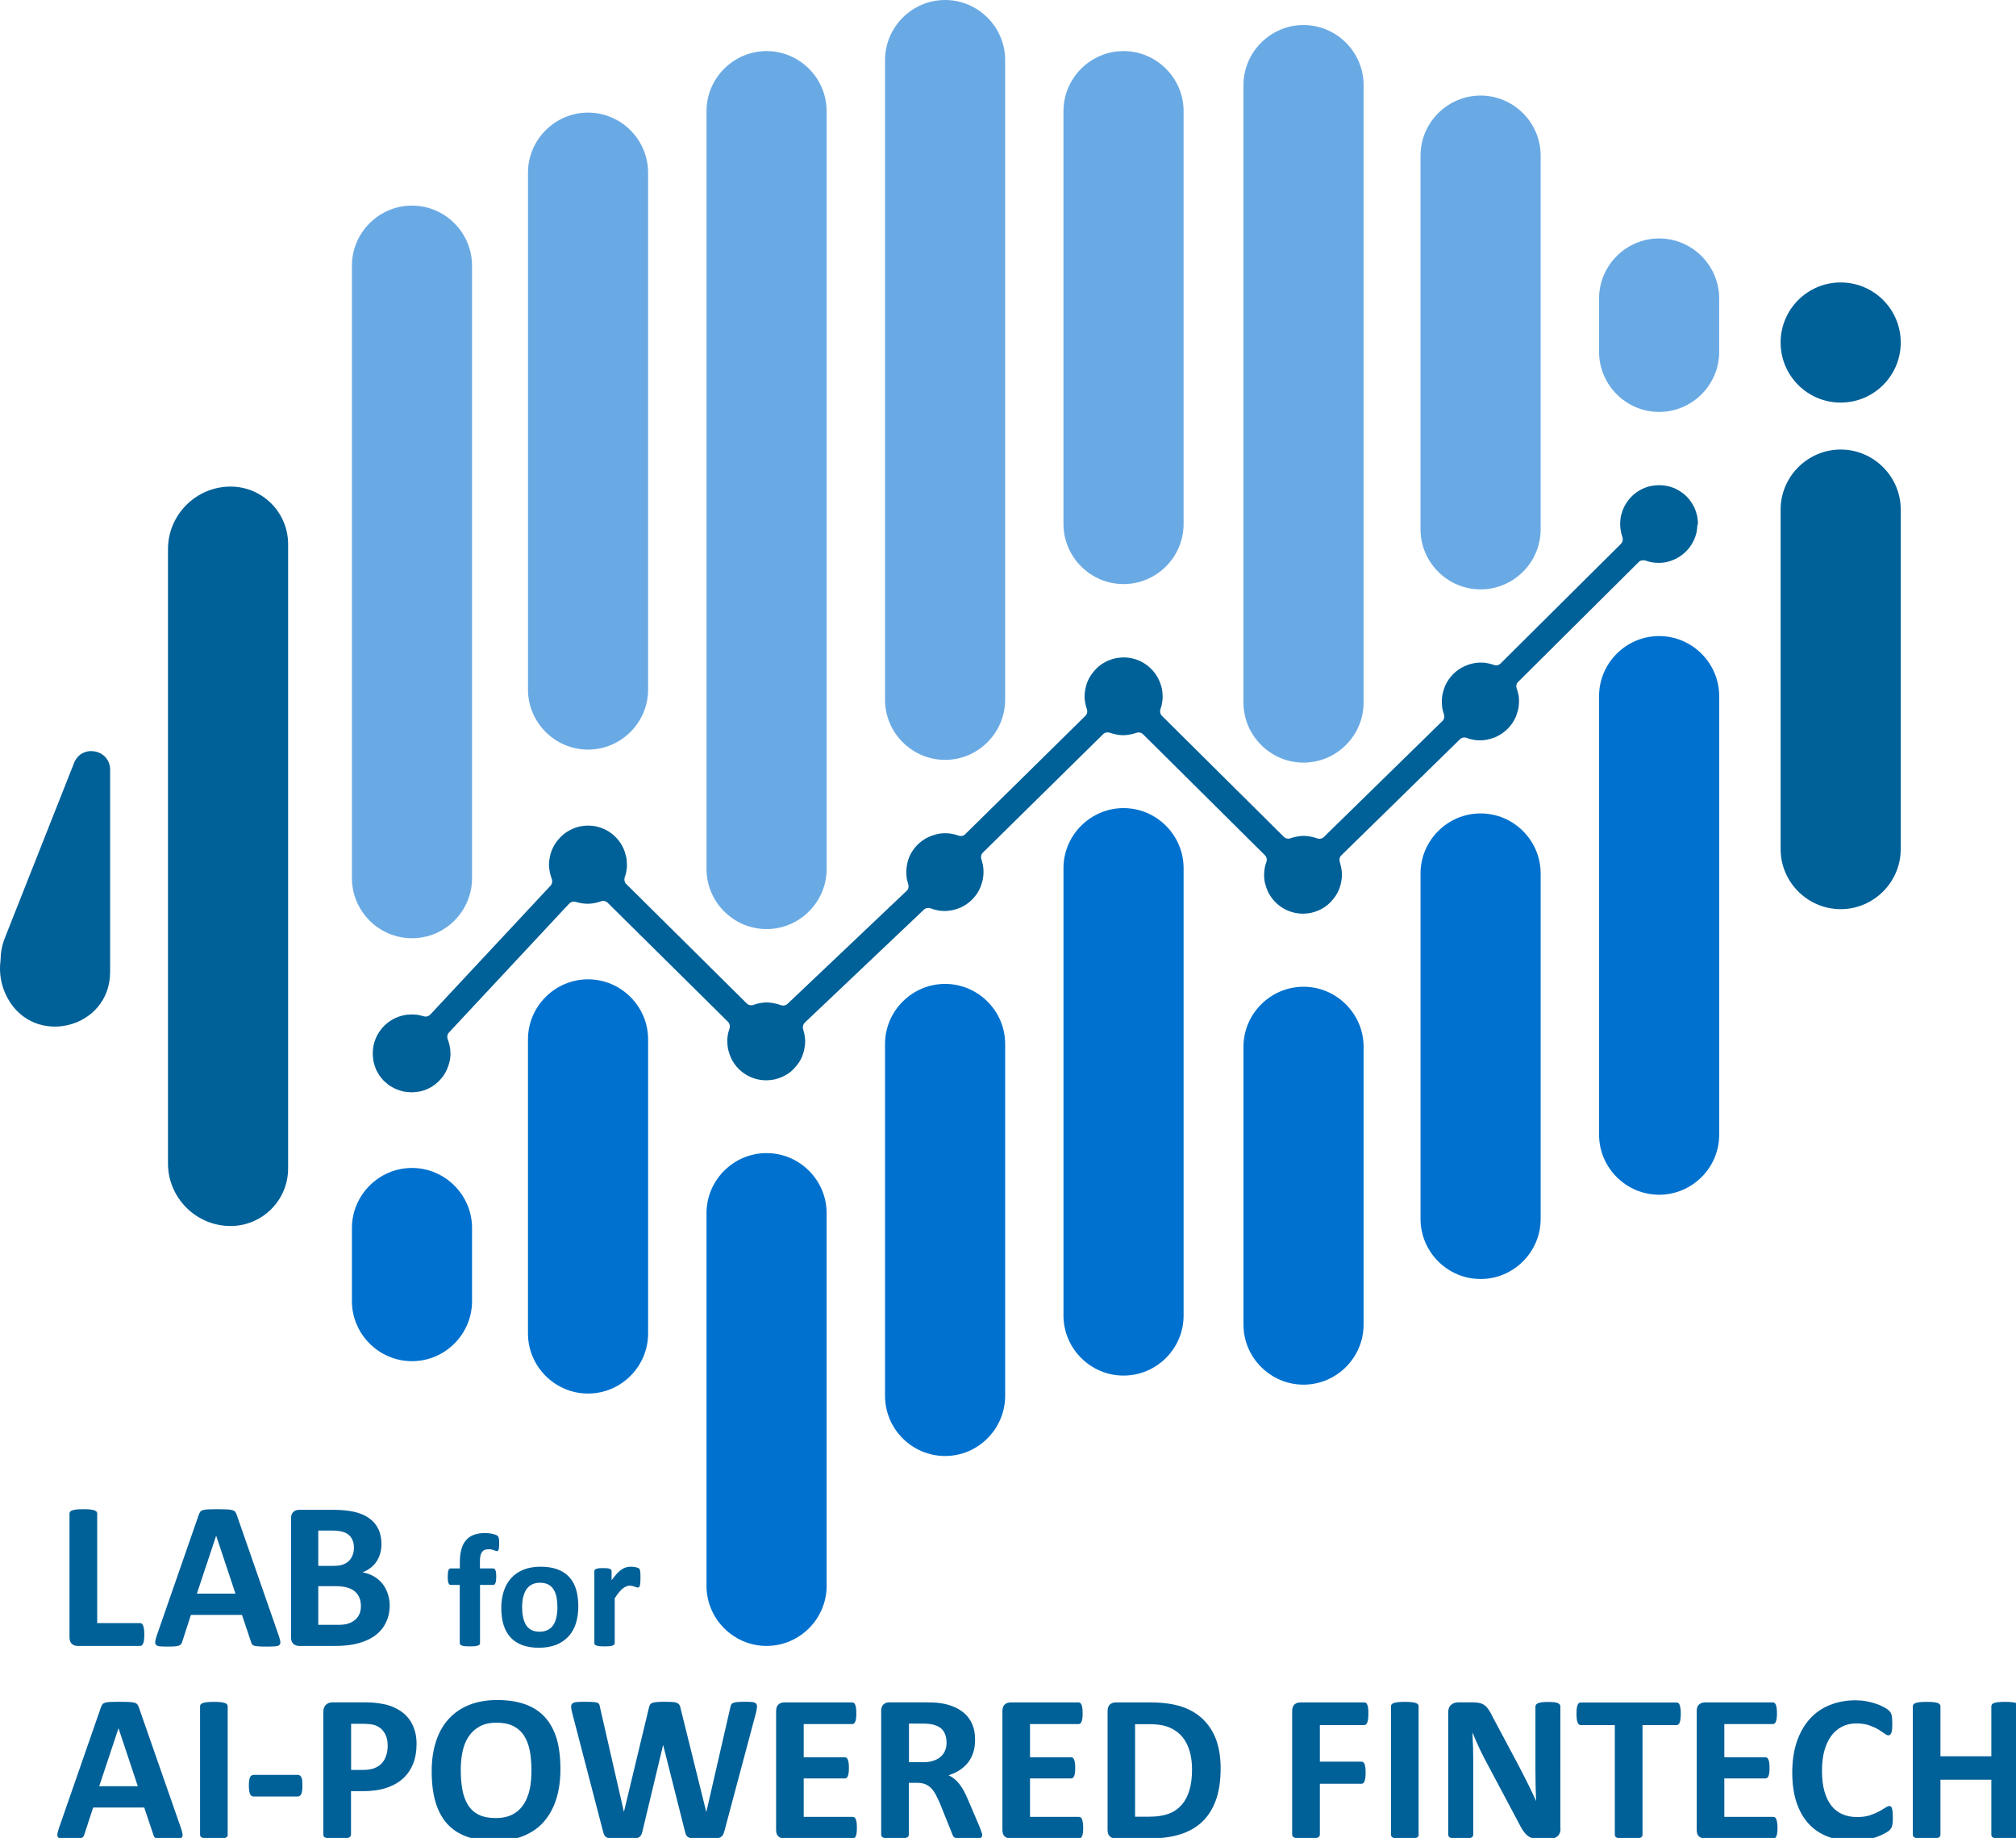 <?xml version="1.0" encoding="utf-8"?>
<!-- Generator: Adobe Illustrator 25.4.1, SVG Export Plug-In . SVG Version: 6.00 Build 0)  -->
<svg version="1.1" id="圖層_1" xmlns="http://www.w3.org/2000/svg" xmlns:xlink="http://www.w3.org/1999/xlink" x="0px" y="0px"
	 viewBox="0 0 219.86 200.42" style="enable-background:new 0 0 219.86 200.42;" xml:space="preserve">
<style type="text/css">
	.st0{fill:#006098;}
	.st1{fill:#00416B;}
	.st2{fill:#6AAAE4;}
	.st3{fill:#0071CE;}
	.st4{fill:#92C0E9;}
</style>
<g>
	<path class="st0" d="M185.17,56.96c-0.01-0.16-0.02-0.33-0.05-0.49c-0.02-0.11-0.04-0.22-0.06-0.32c-0.04-0.16-0.09-0.31-0.14-0.46
		c-0.03-0.09-0.07-0.19-0.11-0.28c-0.07-0.16-0.16-0.31-0.25-0.46c-0.04-0.07-0.08-0.15-0.13-0.22c-0.14-0.2-0.3-0.4-0.47-0.57
		c-0.01-0.01-0.01-0.02-0.02-0.02c-0.18-0.18-0.38-0.34-0.59-0.49c-0.07-0.05-0.14-0.08-0.21-0.13c-0.15-0.09-0.3-0.18-0.46-0.25
		c-0.09-0.04-0.19-0.07-0.28-0.11c-0.15-0.06-0.31-0.11-0.47-0.14c-0.1-0.02-0.21-0.04-0.32-0.06c-0.16-0.03-0.32-0.04-0.49-0.05
		c-0.11,0-0.23-0.01-0.34,0c-0.17,0.01-0.33,0.02-0.5,0.05c-0.1,0.02-0.2,0.03-0.31,0.05c-1.28,0.3-2.33,1.17-2.88,2.34
		c-0.05,0.1-0.09,0.21-0.13,0.31c-0.05,0.13-0.09,0.27-0.13,0.41c-0.02,0.09-0.06,0.19-0.07,0.28c-0.04,0.23-0.07,0.48-0.07,0.72
		c0,0.09,0,0.19,0.01,0.28c0,0.07,0.01,0.13,0.01,0.2c0.01,0.11,0.03,0.22,0.05,0.33c0.01,0.06,0.02,0.11,0.03,0.17
		c0.03,0.14,0.07,0.28,0.12,0.42c0.01,0.02,0.01,0.04,0.02,0.06c0.09,0.27,0.05,0.56-0.15,0.77l-13.14,13.06
		c-0.2,0.19-0.49,0.24-0.75,0.14c0,0,0,0,0,0c-0.15-0.06-0.31-0.1-0.47-0.14c-0.05-0.01-0.1-0.02-0.15-0.03
		c-0.11-0.02-0.23-0.04-0.34-0.06c-0.06-0.01-0.13-0.01-0.19-0.01c-0.1-0.01-0.2-0.01-0.3-0.01c-0.24,0-0.48,0.03-0.71,0.07
		c-0.1,0.02-0.2,0.04-0.29,0.07c-0.13,0.03-0.25,0.07-0.38,0.12c-0.11,0.04-0.22,0.08-0.33,0.13c-0.95,0.43-1.71,1.2-2.13,2.15
		c-0.03,0.07-0.05,0.15-0.08,0.22c-0.06,0.16-0.11,0.32-0.15,0.48c-0.02,0.08-0.04,0.17-0.06,0.25c-0.04,0.23-0.07,0.47-0.07,0.72
		c0,0.04,0,0.08,0,0.12c0.01,0.29,0.03,0.57,0.1,0.84c0,0.02,0.01,0.03,0.01,0.05c0.03,0.14,0.07,0.27,0.12,0.41
		c0.09,0.26,0.04,0.54-0.15,0.73l-11.89,11.63l-1.05,1.03c-0.2,0.2-0.5,0.24-0.77,0.14c-0.2-0.07-0.4-0.13-0.61-0.17
		c-0.05-0.01-0.11-0.02-0.16-0.03c-0.21-0.04-0.43-0.06-0.66-0.06c-0.22,0-0.44,0.02-0.65,0.06c-0.05,0.01-0.1,0.02-0.16,0.03
		c-0.21,0.04-0.41,0.09-0.6,0.16c-0.27,0.1-0.56,0.05-0.76-0.15l-1.49-1.48l-11.8-11.71v0c-0.2-0.2-0.25-0.5-0.15-0.76
		c0.01-0.02,0.01-0.04,0.01-0.05c0.05-0.14,0.09-0.28,0.12-0.42c0.01-0.05,0.02-0.11,0.03-0.17c0.02-0.11,0.04-0.22,0.05-0.33
		c0.01-0.07,0.01-0.13,0.01-0.2c0-0.09,0.01-0.19,0-0.28c0-0.25-0.03-0.49-0.07-0.72c-0.02-0.09-0.05-0.18-0.07-0.27
		c-0.04-0.14-0.08-0.28-0.13-0.41c-0.04-0.1-0.08-0.2-0.13-0.3c-0.66-1.43-2.09-2.42-3.75-2.46c-0.07,0-0.14,0-0.21,0
		c-0.22,0.01-0.44,0.03-0.65,0.07c-0.04,0.01-0.08,0.01-0.13,0.02c-0.24,0.05-0.48,0.13-0.7,0.22c-0.06,0.02-0.11,0.05-0.17,0.07
		c-0.18,0.08-0.36,0.18-0.52,0.28c-0.05,0.03-0.09,0.06-0.14,0.09c-0.2,0.14-0.38,0.29-0.55,0.46c-0.04,0.04-0.07,0.08-0.1,0.11
		c-0.14,0.14-0.26,0.3-0.38,0.46c-0.04,0.05-0.07,0.1-0.11,0.15c-0.13,0.2-0.25,0.41-0.35,0.64c-0.01,0.03-0.02,0.07-0.04,0.1
		c-0.08,0.2-0.14,0.41-0.19,0.62c-0.02,0.07-0.03,0.13-0.04,0.2c-0.05,0.25-0.08,0.5-0.08,0.76c0,0.22,0.02,0.43,0.06,0.63
		c0.01,0.05,0.02,0.1,0.03,0.15c0.04,0.2,0.09,0.4,0.16,0.59c0.09,0.26,0.04,0.55-0.15,0.74v0l-13.12,12.92
		c-0.2,0.2-0.49,0.24-0.76,0.14c0,0,0,0,0,0c-0.15-0.06-0.31-0.1-0.48-0.14c-0.05-0.01-0.1-0.02-0.15-0.03
		c-0.11-0.02-0.23-0.05-0.35-0.06c-0.06-0.01-0.13-0.01-0.2-0.01c-0.1-0.01-0.2-0.01-0.3-0.01c-0.24,0-0.48,0.03-0.71,0.07
		c-0.1,0.02-0.21,0.05-0.31,0.08c-0.12,0.03-0.24,0.07-0.35,0.11c-0.12,0.04-0.24,0.09-0.36,0.14c-0.95,0.44-1.72,1.22-2.13,2.19
		c0,0.01-0.01,0.02-0.01,0.03c-0.09,0.21-0.15,0.43-0.2,0.66c-0.01,0.06-0.03,0.13-0.04,0.19c-0.04,0.24-0.07,0.48-0.07,0.73
		c0,0.04,0,0.09,0,0.13c0.01,0.27,0.03,0.54,0.09,0.8c0,0.02,0.01,0.04,0.02,0.06c0.03,0.13,0.06,0.25,0.1,0.37
		c0.08,0.25,0.03,0.53-0.16,0.71l-13,12.33h0c-0.21,0.2-0.51,0.24-0.78,0.13c0,0,0,0-0.01,0c-0.2-0.08-0.42-0.14-0.63-0.18
		c-0.05-0.01-0.11-0.02-0.16-0.03c-0.22-0.04-0.45-0.07-0.69-0.07c-0.22,0-0.44,0.02-0.65,0.06c-0.05,0.01-0.1,0.02-0.16,0.03
		c-0.21,0.04-0.41,0.09-0.61,0.17c-0.27,0.1-0.56,0.05-0.76-0.15L68.3,96.4c-0.2-0.2-0.25-0.49-0.16-0.76
		c0.01-0.02,0.01-0.04,0.02-0.06c0.05-0.13,0.08-0.27,0.12-0.41c0.01-0.06,0.02-0.11,0.03-0.17c0.02-0.11,0.04-0.22,0.05-0.33
		c0.01-0.07,0.01-0.13,0.01-0.2c0-0.09,0.01-0.18,0-0.28c0-0.25-0.03-0.49-0.07-0.72c-0.02-0.09-0.05-0.18-0.07-0.26
		c-0.04-0.15-0.08-0.29-0.13-0.43c-0.04-0.1-0.08-0.19-0.12-0.29c-0.66-1.43-2.09-2.43-3.76-2.46c-0.07,0-0.14,0-0.21,0
		c-0.22,0.01-0.44,0.03-0.65,0.07c-0.04,0.01-0.08,0.01-0.12,0.02c-0.24,0.05-0.48,0.13-0.7,0.22c-0.06,0.02-0.11,0.05-0.17,0.08
		c-0.18,0.08-0.36,0.18-0.52,0.28c-0.05,0.03-0.09,0.05-0.14,0.09c-0.2,0.14-0.38,0.29-0.55,0.46c-0.04,0.04-0.07,0.08-0.1,0.11
		c-0.14,0.14-0.26,0.3-0.38,0.46c-0.04,0.05-0.07,0.1-0.11,0.15c-0.13,0.2-0.25,0.41-0.35,0.64c-0.01,0.03-0.02,0.07-0.04,0.1
		c-0.08,0.2-0.14,0.41-0.19,0.62c-0.02,0.07-0.03,0.13-0.04,0.2c-0.05,0.25-0.08,0.5-0.08,0.76c0,0.24,0.03,0.47,0.07,0.7
		c0.01,0.05,0.02,0.11,0.03,0.16c0.05,0.22,0.11,0.44,0.19,0.65c0,0,0,0.01,0,0.01c0.11,0.27,0.07,0.57-0.13,0.78h0l-3.34,3.58
		l-9.77,10.47c-0.19,0.2-0.47,0.26-0.74,0.17c-0.1-0.03-0.21-0.06-0.32-0.08c-0.04-0.01-0.07-0.02-0.11-0.03
		c-0.25-0.05-0.5-0.08-0.77-0.08c-0.05,0-0.11,0-0.16,0c-0.26,0.01-0.51,0.03-0.76,0.08c-0.03,0-0.05,0.01-0.08,0.02
		c-1.58,0.35-2.83,1.58-3.21,3.15c-0.02,0.1-0.05,0.21-0.06,0.31c-0.03,0.16-0.04,0.32-0.05,0.49c-0.01,0.12-0.01,0.23-0.01,0.35
		c0.01,0.17,0.03,0.33,0.05,0.49c0.02,0.11,0.03,0.21,0.05,0.31c0.04,0.17,0.09,0.33,0.15,0.49c0.03,0.09,0.06,0.18,0.09,0.26
		c0.09,0.2,0.19,0.38,0.3,0.56c0.03,0.04,0.04,0.09,0.07,0.12c0.15,0.21,0.31,0.41,0.49,0.6c0.05,0.05,0.11,0.1,0.17,0.15
		c0.14,0.12,0.27,0.24,0.42,0.35c0.08,0.06,0.17,0.1,0.25,0.15c0.14,0.08,0.28,0.16,0.43,0.23c0.1,0.04,0.2,0.08,0.3,0.12
		c0.15,0.05,0.3,0.1,0.45,0.14c0.11,0.03,0.22,0.05,0.33,0.06c0.16,0.03,0.32,0.04,0.48,0.05c0.11,0.01,0.23,0.01,0.35,0.01
		c0.17-0.01,0.33-0.03,0.49-0.05c0.1-0.02,0.21-0.03,0.31-0.05c1.28-0.29,2.33-1.16,2.88-2.32c0.06-0.13,0.11-0.27,0.16-0.4
		c0.04-0.1,0.07-0.21,0.1-0.31c0.03-0.12,0.06-0.23,0.09-0.35c0.04-0.23,0.07-0.47,0.07-0.71c0-0.11-0.01-0.23-0.02-0.34
		c0-0.06,0-0.13-0.01-0.19c-0.02-0.14-0.05-0.28-0.08-0.41c-0.01-0.04-0.01-0.07-0.02-0.11c-0.04-0.17-0.1-0.33-0.16-0.5
		c0,0,0-0.01,0-0.01c-0.11-0.27-0.07-0.57,0.13-0.78l10.53-11.29l2.55-2.73c0.19-0.2,0.48-0.3,0.74-0.21
		c0.09,0.03,0.18,0.04,0.28,0.07c0.08,0.02,0.15,0.04,0.23,0.05c0.26,0.05,0.52,0.08,0.79,0.08c0.22,0,0.44-0.02,0.65-0.06
		c0.05-0.01,0.1-0.02,0.16-0.03c0.21-0.04,0.41-0.09,0.61-0.17c0.27-0.1,0.56-0.05,0.76,0.15c0,0,0,0,0,0l13.12,12.98c0,0,0,0,0,0
		c0.2,0.2,0.25,0.5,0.16,0.76c-0.01,0.02-0.01,0.04-0.02,0.06c-0.04,0.13-0.08,0.27-0.12,0.41c-0.01,0.06-0.02,0.11-0.03,0.17
		c-0.02,0.11-0.04,0.22-0.05,0.33c-0.01,0.07-0.01,0.13-0.01,0.2c0,0.09-0.01,0.18,0,0.28c0,0.25,0.03,0.49,0.07,0.72
		c0.02,0.09,0.05,0.18,0.07,0.27c0.04,0.14,0.08,0.28,0.13,0.42c0.04,0.1,0.08,0.2,0.12,0.3c0.66,1.43,2.09,2.42,3.75,2.46
		c0.07,0,0.14,0,0.21,0c0.22-0.01,0.44-0.03,0.65-0.07c0.04-0.01,0.08-0.01,0.13-0.02c0.24-0.05,0.48-0.13,0.7-0.22
		c0.06-0.02,0.11-0.05,0.17-0.07c0.18-0.08,0.36-0.18,0.52-0.28c0.05-0.03,0.09-0.06,0.14-0.09c0.2-0.14,0.38-0.29,0.55-0.46
		c0.04-0.04,0.07-0.07,0.1-0.11c0.14-0.14,0.26-0.3,0.38-0.46c0.04-0.05,0.07-0.1,0.11-0.15c0.13-0.2,0.25-0.41,0.35-0.64
		c0.01-0.03,0.02-0.06,0.03-0.1c0.08-0.2,0.14-0.41,0.19-0.62c0.02-0.06,0.03-0.13,0.04-0.2c0.05-0.25,0.08-0.5,0.08-0.76
		c0-0.28-0.04-0.55-0.09-0.81c-0.02-0.08-0.04-0.15-0.06-0.23c-0.02-0.09-0.04-0.19-0.07-0.28c-0.09-0.27,0.01-0.56,0.21-0.75
		l12.96-12.29c0.2-0.19,0.5-0.23,0.76-0.13c0,0,0.01,0,0.01,0c0.15,0.06,0.31,0.11,0.47,0.15c0,0,0.01,0,0.01,0
		c0.16,0.04,0.33,0.07,0.5,0.1c0.05,0.01,0.11,0.01,0.17,0.01c0.12,0.01,0.23,0.02,0.35,0.02c0.24,0,0.48-0.03,0.71-0.07
		c0.11-0.02,0.21-0.04,0.32-0.07c0.11-0.03,0.22-0.06,0.33-0.1c0.13-0.04,0.25-0.09,0.38-0.14c0.94-0.43,1.7-1.19,2.12-2.14
		c0.04-0.09,0.07-0.18,0.1-0.27c0.05-0.14,0.1-0.29,0.14-0.44c0.02-0.09,0.05-0.18,0.06-0.27c0.04-0.23,0.07-0.47,0.07-0.71
		c0-0.1,0-0.19-0.01-0.29c0-0.06,0-0.13-0.01-0.19c-0.01-0.11-0.03-0.22-0.05-0.34c-0.01-0.05-0.01-0.1-0.03-0.14
		c-0.04-0.16-0.08-0.31-0.13-0.46c0,0,0,0,0,0c-0.09-0.26-0.04-0.54,0.15-0.73h0l13.12-12.92c0,0,0,0,0,0
		c0.2-0.2,0.5-0.24,0.77-0.15c0.2,0.07,0.4,0.12,0.61,0.17c0.05,0.01,0.1,0.02,0.16,0.03c0.21,0.04,0.43,0.06,0.65,0.06
		c0.22,0,0.44-0.02,0.65-0.06c0.05-0.01,0.1-0.02,0.16-0.03c0.21-0.04,0.41-0.09,0.6-0.16c0.27-0.1,0.56-0.05,0.76,0.15l4.96,4.92
		l8.33,8.27c0.2,0.2,0.25,0.5,0.15,0.76c-0.01,0.02-0.01,0.04-0.02,0.06c-0.05,0.14-0.09,0.27-0.12,0.41
		c-0.01,0.06-0.02,0.11-0.03,0.17c-0.02,0.11-0.04,0.22-0.05,0.33c-0.01,0.07-0.01,0.13-0.01,0.2c0,0.09-0.01,0.19-0.01,0.28
		c0,0.25,0.03,0.49,0.07,0.72c0.02,0.09,0.05,0.18,0.07,0.27c0.04,0.14,0.08,0.28,0.13,0.41c0.04,0.1,0.08,0.2,0.12,0.3
		c0.66,1.43,2.09,2.42,3.75,2.46c0.07,0,0.14,0,0.21,0c0.22-0.01,0.44-0.03,0.65-0.07c0.04-0.01,0.08-0.01,0.12-0.02
		c0.24-0.05,0.48-0.13,0.7-0.22c0.06-0.02,0.11-0.05,0.17-0.07c0.18-0.08,0.36-0.18,0.52-0.28c0.05-0.03,0.09-0.06,0.14-0.09
		c0.2-0.14,0.38-0.29,0.55-0.46c0.04-0.04,0.07-0.08,0.1-0.11c0.14-0.14,0.26-0.3,0.38-0.46c0.04-0.05,0.07-0.1,0.11-0.15
		c0.13-0.2,0.25-0.41,0.35-0.64c0.01-0.03,0.02-0.07,0.04-0.1c0.08-0.2,0.14-0.4,0.19-0.62c0.02-0.06,0.03-0.13,0.04-0.2
		c0.05-0.25,0.08-0.5,0.08-0.76c0-0.29-0.04-0.57-0.1-0.84c-0.02-0.08-0.04-0.16-0.06-0.24c-0.03-0.1-0.04-0.2-0.07-0.29
		c-0.09-0.26-0.04-0.54,0.15-0.73l12.95-12.67c0.2-0.19,0.49-0.24,0.75-0.14c0,0,0,0,0.01,0c0.15,0.06,0.31,0.11,0.47,0.15
		c0.04,0.01,0.08,0.01,0.12,0.02c0.12,0.03,0.24,0.05,0.37,0.07c0.06,0.01,0.13,0.01,0.19,0.01c0.1,0.01,0.21,0.01,0.31,0.01
		c0.24,0,0.48-0.03,0.71-0.07c0.1-0.02,0.2-0.04,0.31-0.07c0.12-0.03,0.24-0.07,0.35-0.11c0.12-0.04,0.24-0.08,0.36-0.14
		c0.94-0.43,1.7-1.19,2.12-2.13c0.04-0.1,0.07-0.19,0.11-0.29c0.05-0.14,0.09-0.28,0.13-0.42c0.02-0.09,0.05-0.18,0.06-0.27
		c0.04-0.23,0.07-0.47,0.07-0.71c0-0.1,0-0.2-0.01-0.3c0-0.06,0-0.13-0.01-0.19c-0.01-0.12-0.03-0.23-0.06-0.34
		c-0.01-0.05-0.01-0.1-0.03-0.14c-0.04-0.16-0.08-0.31-0.14-0.46c0,0,0,0,0,0c-0.09-0.26-0.05-0.54,0.15-0.73v0l13.15-13.07
		c0.2-0.2,0.5-0.25,0.77-0.15c0.01,0,0.02,0.01,0.04,0.01c0.14,0.05,0.29,0.09,0.44,0.13c0.05,0.01,0.11,0.02,0.17,0.03
		c0.11,0.02,0.22,0.04,0.33,0.05c0.07,0.01,0.13,0.01,0.2,0.01c0.1,0.01,0.19,0.01,0.29,0.01c0.24,0,0.48-0.03,0.72-0.07
		c0.1-0.02,0.2-0.05,0.3-0.08c0.13-0.03,0.25-0.07,0.37-0.12c0.11-0.04,0.23-0.09,0.34-0.14c1.16-0.55,2.03-1.6,2.33-2.88
		c0.02-0.1,0.04-0.21,0.05-0.31c0.03-0.16,0.04-0.33,0.05-0.5C185.18,57.18,185.18,57.07,185.17,56.96z"/>
	<path class="st1" d="M18.78,45.92"/>
	<g>
		<g>
			<path class="st0" d="M15.74,178.22c0,0.23-0.01,0.42-0.03,0.58c-0.02,0.16-0.05,0.29-0.09,0.39c-0.04,0.1-0.09,0.18-0.14,0.22
				c-0.06,0.05-0.12,0.07-0.2,0.07h-6.8c-0.25,0-0.46-0.07-0.64-0.22c-0.17-0.15-0.26-0.39-0.26-0.73v-13.48
				c0-0.08,0.02-0.15,0.07-0.21c0.05-0.06,0.13-0.11,0.25-0.15c0.11-0.04,0.27-0.07,0.46-0.09c0.2-0.02,0.44-0.03,0.73-0.03
				c0.3,0,0.54,0.01,0.73,0.03c0.19,0.02,0.34,0.05,0.46,0.09c0.11,0.04,0.2,0.09,0.25,0.15c0.05,0.06,0.07,0.13,0.07,0.21v11.94
				h4.67c0.08,0,0.14,0.02,0.2,0.06c0.06,0.04,0.1,0.11,0.14,0.21c0.04,0.1,0.07,0.22,0.09,0.38
				C15.73,177.8,15.74,177.99,15.74,178.22z"/>
			<path class="st0" d="M30.4,178.36c0.09,0.28,0.15,0.49,0.17,0.65c0.02,0.16-0.01,0.28-0.09,0.36c-0.08,0.08-0.23,0.13-0.45,0.15
				c-0.21,0.02-0.51,0.03-0.88,0.03c-0.39,0-0.69,0-0.91-0.02s-0.38-0.03-0.5-0.07c-0.11-0.03-0.2-0.08-0.24-0.14
				c-0.05-0.06-0.08-0.14-0.11-0.24l-1-2.98h-5.57l-0.94,2.9c-0.03,0.11-0.07,0.2-0.12,0.27c-0.05,0.07-0.13,0.13-0.24,0.17
				c-0.11,0.04-0.27,0.07-0.47,0.09s-0.47,0.02-0.8,0.02c-0.35,0-0.63-0.01-0.83-0.03c-0.2-0.02-0.34-0.08-0.41-0.17
				c-0.08-0.09-0.1-0.21-0.08-0.37c0.02-0.16,0.08-0.37,0.17-0.64l4.58-13.17c0.05-0.13,0.1-0.23,0.16-0.32
				c0.06-0.08,0.16-0.14,0.29-0.18s0.32-0.07,0.56-0.08c0.24-0.01,0.55-0.02,0.94-0.02c0.45,0,0.81,0.01,1.08,0.02
				c0.27,0.01,0.48,0.04,0.62,0.08s0.26,0.1,0.32,0.19c0.06,0.08,0.12,0.2,0.17,0.34L30.4,178.36z M23.58,167.47h-0.01l-2.1,6.31
				h4.21L23.58,167.47z"/>
			<path class="st0" d="M42.5,175.03c0,0.53-0.07,1.01-0.22,1.43c-0.15,0.43-0.35,0.81-0.6,1.14c-0.26,0.33-0.56,0.61-0.92,0.85
				s-0.75,0.43-1.18,0.58s-0.88,0.27-1.37,0.34c-0.49,0.07-1.03,0.11-1.62,0.11h-3.95c-0.25,0-0.46-0.07-0.64-0.22
				s-0.26-0.39-0.26-0.73v-12.94c0-0.34,0.09-0.58,0.26-0.73c0.17-0.15,0.38-0.22,0.64-0.22h3.73c0.91,0,1.68,0.08,2.31,0.23
				c0.63,0.15,1.16,0.38,1.59,0.69c0.43,0.31,0.76,0.7,0.99,1.17c0.23,0.47,0.34,1.03,0.34,1.67c0,0.36-0.05,0.7-0.14,1.01
				c-0.09,0.32-0.23,0.61-0.4,0.87s-0.39,0.49-0.65,0.69c-0.26,0.2-0.55,0.36-0.88,0.48c0.42,0.08,0.81,0.21,1.16,0.4
				s0.67,0.44,0.93,0.74c0.26,0.3,0.47,0.66,0.62,1.06S42.5,174.53,42.5,175.03z M38.6,168.78c0-0.3-0.05-0.57-0.14-0.8
				s-0.23-0.43-0.41-0.59s-0.41-0.28-0.69-0.36s-0.65-0.13-1.12-0.13h-1.53v3.85h1.69c0.44,0,0.78-0.05,1.04-0.16
				c0.26-0.1,0.48-0.24,0.65-0.42c0.17-0.18,0.3-0.39,0.38-0.63C38.55,169.3,38.6,169.05,38.6,168.78z M39.36,175.13
				c0-0.34-0.06-0.65-0.17-0.92c-0.12-0.27-0.28-0.5-0.5-0.68s-0.5-0.33-0.85-0.42c-0.34-0.1-0.79-0.15-1.34-0.15h-1.79v4.22h2.18
				c0.42,0,0.77-0.04,1.06-0.13c0.29-0.09,0.53-0.22,0.75-0.39c0.21-0.17,0.37-0.39,0.49-0.64
				C39.31,175.76,39.36,175.46,39.36,175.13z"/>
			<path class="st0" d="M54.44,168.35c0,0.17-0.01,0.31-0.02,0.41c-0.01,0.1-0.03,0.18-0.05,0.24s-0.05,0.09-0.08,0.11
				c-0.03,0.02-0.06,0.03-0.1,0.03c-0.04,0-0.09-0.01-0.14-0.03c-0.05-0.02-0.11-0.04-0.18-0.07c-0.07-0.02-0.16-0.04-0.26-0.07
				s-0.22-0.03-0.35-0.03c-0.16,0-0.29,0.03-0.41,0.07c-0.12,0.05-0.21,0.13-0.29,0.24s-0.13,0.25-0.17,0.42s-0.05,0.38-0.05,0.64
				v0.72h1.43c0.05,0,0.1,0.01,0.15,0.04c0.04,0.03,0.08,0.08,0.11,0.15s0.05,0.16,0.07,0.28c0.01,0.12,0.02,0.26,0.02,0.43
				c0,0.32-0.03,0.55-0.09,0.69c-0.06,0.14-0.14,0.21-0.25,0.21h-1.43v6.35c0,0.06-0.02,0.11-0.05,0.15
				c-0.04,0.04-0.09,0.08-0.18,0.11s-0.2,0.05-0.34,0.07c-0.15,0.01-0.33,0.02-0.54,0.02s-0.39-0.01-0.53-0.02
				c-0.14-0.02-0.26-0.04-0.34-0.07s-0.14-0.07-0.18-0.11c-0.03-0.04-0.05-0.1-0.05-0.15v-6.35h-0.98c-0.11,0-0.2-0.07-0.25-0.21
				c-0.06-0.14-0.08-0.37-0.08-0.69c0-0.17,0.01-0.31,0.02-0.43c0.01-0.12,0.04-0.21,0.06-0.28c0.03-0.07,0.06-0.12,0.11-0.15
				c0.04-0.03,0.1-0.04,0.15-0.04h0.98v-0.66c0-0.53,0.05-1,0.16-1.4s0.27-0.74,0.5-1c0.22-0.27,0.51-0.47,0.86-0.6
				c0.35-0.13,0.76-0.2,1.23-0.2c0.23,0,0.45,0.02,0.65,0.06c0.21,0.04,0.37,0.08,0.48,0.12c0.12,0.04,0.2,0.09,0.24,0.12
				c0.04,0.04,0.07,0.09,0.1,0.17c0.03,0.07,0.04,0.17,0.06,0.28C54.44,168.04,54.44,168.18,54.44,168.35z"/>
			<path class="st0" d="M63.07,175.18c0,0.67-0.09,1.28-0.26,1.83s-0.44,1.03-0.8,1.42s-0.81,0.71-1.34,0.92s-1.17,0.33-1.89,0.33
				c-0.7,0-1.3-0.1-1.82-0.29s-0.94-0.47-1.28-0.84s-0.59-0.82-0.76-1.36s-0.25-1.15-0.25-1.85c0-0.67,0.09-1.28,0.27-1.83
				c0.18-0.55,0.45-1.03,0.8-1.42c0.36-0.39,0.8-0.7,1.34-0.92c0.54-0.22,1.17-0.33,1.89-0.33c0.7,0,1.31,0.1,1.83,0.29
				s0.94,0.47,1.28,0.84s0.59,0.82,0.75,1.36S63.07,174.49,63.07,175.18z M60.79,175.27c0-0.39-0.03-0.74-0.09-1.07
				c-0.06-0.33-0.17-0.61-0.31-0.85s-0.34-0.43-0.58-0.56s-0.55-0.2-0.92-0.2c-0.33,0-0.62,0.06-0.86,0.18
				c-0.25,0.12-0.45,0.3-0.61,0.53c-0.16,0.23-0.28,0.51-0.36,0.84c-0.08,0.32-0.12,0.7-0.12,1.11c0,0.39,0.03,0.74,0.1,1.07
				c0.06,0.32,0.17,0.61,0.31,0.85c0.14,0.24,0.34,0.43,0.58,0.56c0.25,0.13,0.55,0.2,0.91,0.2c0.33,0,0.62-0.06,0.87-0.18
				s0.45-0.29,0.61-0.52s0.28-0.51,0.35-0.83C60.75,176.06,60.79,175.69,60.79,175.27z"/>
			<path class="st0" d="M69.85,172.07c0,0.21-0.01,0.38-0.02,0.52s-0.03,0.24-0.05,0.32s-0.05,0.13-0.09,0.16s-0.09,0.04-0.14,0.04
				c-0.05,0-0.1-0.01-0.16-0.03s-0.12-0.04-0.2-0.07c-0.07-0.02-0.15-0.04-0.24-0.07c-0.09-0.02-0.18-0.03-0.29-0.03
				c-0.12,0-0.25,0.03-0.37,0.08s-0.25,0.13-0.38,0.23c-0.13,0.11-0.27,0.25-0.41,0.42s-0.3,0.39-0.46,0.65v4.89
				c0,0.06-0.02,0.11-0.05,0.15c-0.04,0.04-0.1,0.08-0.18,0.11c-0.09,0.03-0.2,0.05-0.34,0.07c-0.14,0.01-0.32,0.02-0.54,0.02
				s-0.4-0.01-0.54-0.02c-0.14-0.02-0.25-0.04-0.34-0.07s-0.14-0.07-0.18-0.11c-0.04-0.04-0.05-0.1-0.05-0.15v-7.84
				c0-0.06,0.01-0.11,0.04-0.15c0.03-0.04,0.08-0.08,0.16-0.11s0.17-0.05,0.29-0.07c0.12-0.01,0.27-0.02,0.45-0.02
				c0.19,0,0.34,0.01,0.47,0.02c0.12,0.02,0.22,0.04,0.29,0.07c0.07,0.03,0.12,0.07,0.14,0.11c0.03,0.04,0.04,0.1,0.04,0.15v0.98
				c0.21-0.29,0.4-0.53,0.58-0.73c0.18-0.19,0.35-0.34,0.52-0.45s0.33-0.19,0.49-0.23c0.16-0.04,0.33-0.07,0.49-0.07
				c0.08,0,0.16,0,0.25,0.01c0.09,0.01,0.18,0.02,0.27,0.04s0.18,0.04,0.25,0.07c0.07,0.03,0.12,0.05,0.15,0.08s0.06,0.06,0.07,0.1
				s0.03,0.08,0.04,0.14c0.01,0.06,0.02,0.15,0.03,0.28S69.85,171.86,69.85,172.07z"/>
		</g>
		<g>
			<path class="st0" d="M19.74,199.36c0.09,0.28,0.15,0.49,0.17,0.65c0.02,0.16-0.01,0.28-0.09,0.36c-0.08,0.08-0.23,0.13-0.45,0.15
				c-0.21,0.02-0.51,0.03-0.88,0.03c-0.39,0-0.69,0-0.91-0.02s-0.38-0.03-0.5-0.07c-0.11-0.03-0.2-0.08-0.24-0.14
				c-0.05-0.06-0.08-0.14-0.11-0.24l-1-2.98h-5.57L9.21,200c-0.03,0.11-0.07,0.2-0.12,0.27c-0.05,0.07-0.13,0.13-0.24,0.17
				c-0.11,0.04-0.27,0.07-0.47,0.09s-0.47,0.02-0.8,0.02c-0.35,0-0.63-0.01-0.83-0.03c-0.2-0.02-0.34-0.08-0.41-0.17
				c-0.08-0.09-0.1-0.21-0.08-0.37c0.02-0.16,0.08-0.37,0.17-0.64l4.58-13.17c0.05-0.13,0.1-0.23,0.16-0.32
				c0.06-0.08,0.16-0.14,0.29-0.18s0.32-0.07,0.56-0.08c0.24-0.01,0.55-0.02,0.94-0.02c0.45,0,0.81,0.01,1.08,0.02
				c0.27,0.01,0.48,0.04,0.62,0.08s0.26,0.1,0.32,0.19c0.06,0.08,0.12,0.2,0.17,0.34L19.74,199.36z M12.93,188.47h-0.01l-2.1,6.31
				h4.21L12.93,188.47z"/>
			<path class="st0" d="M24.84,200.07c0,0.08-0.02,0.15-0.07,0.21c-0.05,0.06-0.13,0.11-0.25,0.15c-0.12,0.04-0.27,0.07-0.46,0.09
				c-0.19,0.02-0.44,0.03-0.73,0.03c-0.29,0-0.53-0.01-0.73-0.03c-0.19-0.02-0.35-0.05-0.46-0.09c-0.12-0.04-0.2-0.09-0.25-0.15
				c-0.05-0.06-0.07-0.13-0.07-0.21v-14.01c0-0.08,0.02-0.15,0.07-0.21c0.05-0.06,0.13-0.11,0.25-0.15
				c0.12-0.04,0.27-0.07,0.46-0.09c0.19-0.02,0.43-0.03,0.72-0.03c0.3,0,0.54,0.01,0.73,0.03c0.19,0.02,0.34,0.05,0.46,0.09
				c0.11,0.04,0.2,0.09,0.25,0.15c0.05,0.06,0.07,0.13,0.07,0.21V200.07z"/>
			<path class="st0" d="M32.98,194.71c0,0.44-0.04,0.75-0.13,0.93s-0.22,0.26-0.4,0.26h-4.77c-0.19,0-0.33-0.09-0.41-0.27
				s-0.13-0.49-0.13-0.92c0-0.43,0.04-0.73,0.13-0.91s0.22-0.26,0.41-0.26h4.77c0.09,0,0.17,0.02,0.24,0.06
				c0.07,0.04,0.12,0.1,0.17,0.19s0.08,0.21,0.1,0.37C32.97,194.32,32.98,194.5,32.98,194.71z"/>
			<path class="st0" d="M45.43,190.15c0,0.83-0.13,1.57-0.39,2.21c-0.26,0.64-0.64,1.18-1.14,1.62s-1.11,0.77-1.83,1
				c-0.72,0.23-1.57,0.34-2.55,0.34h-1.24v4.74c0,0.08-0.03,0.15-0.08,0.21c-0.05,0.06-0.13,0.11-0.25,0.15
				c-0.12,0.04-0.27,0.07-0.46,0.09c-0.19,0.02-0.44,0.03-0.73,0.03c-0.29,0-0.53-0.01-0.73-0.03c-0.2-0.02-0.35-0.05-0.46-0.09
				c-0.11-0.04-0.2-0.09-0.24-0.15c-0.05-0.06-0.07-0.13-0.07-0.21v-13.35c0-0.36,0.09-0.63,0.28-0.81
				c0.19-0.18,0.43-0.27,0.74-0.27h3.5c0.35,0,0.69,0.01,1,0.04c0.32,0.03,0.7,0.08,1.14,0.17c0.44,0.09,0.89,0.25,1.35,0.49
				c0.46,0.24,0.84,0.54,1.16,0.9c0.32,0.36,0.57,0.79,0.73,1.27C45.35,189,45.43,189.54,45.43,190.15z M42.28,190.37
				c0-0.52-0.09-0.95-0.28-1.29c-0.18-0.34-0.41-0.58-0.68-0.75s-0.55-0.26-0.84-0.3c-0.29-0.04-0.6-0.06-0.91-0.06h-1.28V193h1.35
				c0.48,0,0.89-0.07,1.21-0.2c0.33-0.13,0.59-0.31,0.8-0.54c0.21-0.23,0.36-0.51,0.47-0.84S42.28,190.75,42.28,190.37z"/>
			<path class="st0" d="M61.12,192.89c0,1.23-0.15,2.33-0.46,3.3s-0.76,1.79-1.36,2.47c-0.6,0.68-1.35,1.19-2.24,1.55
				s-1.92,0.53-3.09,0.53c-1.16,0-2.16-0.15-3.02-0.45s-1.58-0.76-2.15-1.38s-1-1.41-1.29-2.36s-0.43-2.09-0.43-3.39
				c0-1.2,0.15-2.28,0.46-3.24s0.76-1.78,1.37-2.45c0.6-0.67,1.35-1.19,2.24-1.55s1.92-0.54,3.1-0.54c1.12,0,2.12,0.15,2.98,0.45
				s1.58,0.76,2.16,1.38c0.58,0.62,1.01,1.4,1.31,2.35C60.97,190.49,61.12,191.6,61.12,192.89z M57.96,193.05
				c0-0.78-0.06-1.49-0.18-2.13c-0.12-0.64-0.33-1.18-0.62-1.64c-0.29-0.46-0.69-0.81-1.18-1.06c-0.49-0.25-1.1-0.37-1.83-0.37
				c-0.74,0-1.36,0.14-1.86,0.42c-0.5,0.28-0.9,0.65-1.2,1.12c-0.31,0.47-0.52,1.01-0.65,1.63c-0.13,0.62-0.19,1.28-0.19,1.98
				c0,0.81,0.06,1.54,0.18,2.18c0.12,0.65,0.33,1.2,0.62,1.66c0.29,0.46,0.68,0.81,1.17,1.05c0.49,0.24,1.1,0.36,1.85,0.36
				c0.74,0,1.36-0.14,1.86-0.41s0.9-0.65,1.2-1.12s0.52-1.03,0.65-1.66S57.96,193.76,57.96,193.05z"/>
			<path class="st0" d="M78.99,199.71c-0.05,0.18-0.11,0.33-0.19,0.44c-0.08,0.11-0.2,0.2-0.36,0.25c-0.16,0.06-0.37,0.09-0.62,0.11
				c-0.25,0.02-0.57,0.03-0.96,0.03c-0.44,0-0.79-0.01-1.05-0.03s-0.47-0.06-0.62-0.11c-0.15-0.06-0.26-0.14-0.33-0.25
				c-0.07-0.11-0.12-0.26-0.16-0.44l-2.37-9.4h-0.02l-2.25,9.4c-0.04,0.18-0.09,0.32-0.16,0.43c-0.07,0.11-0.18,0.2-0.33,0.26
				c-0.15,0.06-0.35,0.1-0.61,0.12c-0.26,0.02-0.59,0.03-1.01,0.03c-0.44,0-0.8-0.01-1.06-0.03s-0.47-0.06-0.62-0.11
				c-0.15-0.06-0.26-0.14-0.33-0.25c-0.07-0.11-0.13-0.26-0.17-0.44l-3.37-12.95c-0.07-0.28-0.11-0.49-0.11-0.65
				c-0.01-0.16,0.04-0.28,0.13-0.36s0.25-0.14,0.47-0.16c0.22-0.02,0.52-0.03,0.91-0.03c0.36,0,0.64,0.01,0.85,0.02
				c0.21,0.01,0.37,0.04,0.48,0.08c0.11,0.04,0.18,0.1,0.22,0.18c0.04,0.08,0.07,0.19,0.09,0.34l2.6,11.37h0.01l2.71-11.29
				c0.03-0.14,0.07-0.26,0.12-0.36s0.13-0.16,0.25-0.21c0.12-0.05,0.28-0.08,0.49-0.1c0.21-0.02,0.48-0.03,0.83-0.03
				c0.37,0,0.66,0.01,0.88,0.02c0.22,0.02,0.39,0.05,0.5,0.1s0.2,0.12,0.26,0.21s0.1,0.21,0.13,0.37l2.8,11.29h0.02l2.6-11.33
				c0.02-0.12,0.05-0.23,0.09-0.32s0.11-0.16,0.22-0.21c0.11-0.05,0.26-0.08,0.46-0.1c0.2-0.02,0.48-0.03,0.84-0.03
				c0.34,0,0.6,0.01,0.79,0.03c0.19,0.02,0.32,0.07,0.41,0.16s0.12,0.21,0.11,0.37c-0.01,0.17-0.05,0.39-0.12,0.67L78.99,199.71z"/>
			<path class="st0" d="M93.45,199.3c0,0.22-0.01,0.41-0.03,0.56c-0.02,0.15-0.05,0.27-0.09,0.36s-0.09,0.16-0.14,0.2
				c-0.06,0.04-0.12,0.06-0.19,0.06h-7.46c-0.25,0-0.46-0.07-0.64-0.22s-0.26-0.39-0.26-0.73v-12.94c0-0.34,0.09-0.58,0.26-0.73
				c0.17-0.15,0.38-0.22,0.64-0.22h7.41c0.07,0,0.13,0.02,0.18,0.06c0.05,0.04,0.1,0.11,0.14,0.2c0.04,0.1,0.07,0.22,0.09,0.37
				c0.02,0.15,0.03,0.34,0.03,0.57c0,0.21-0.01,0.4-0.03,0.54c-0.02,0.15-0.05,0.27-0.09,0.36c-0.04,0.09-0.08,0.16-0.14,0.2
				c-0.05,0.04-0.11,0.06-0.18,0.06h-5.3v3.62h4.48c0.07,0,0.13,0.02,0.19,0.06c0.06,0.04,0.1,0.11,0.14,0.2s0.07,0.21,0.09,0.36
				c0.02,0.15,0.03,0.33,0.03,0.54c0,0.22-0.01,0.41-0.03,0.55c-0.02,0.15-0.05,0.26-0.09,0.35s-0.09,0.15-0.14,0.19
				c-0.06,0.04-0.12,0.06-0.19,0.06h-4.48v4.19H93c0.07,0,0.13,0.02,0.19,0.06c0.06,0.04,0.11,0.11,0.14,0.2s0.07,0.21,0.09,0.36
				C93.44,198.89,93.45,199.08,93.45,199.3z"/>
			<path class="st0" d="M107.12,200.09c0,0.08-0.02,0.15-0.05,0.21s-0.1,0.11-0.22,0.14c-0.11,0.04-0.28,0.06-0.5,0.08
				s-0.52,0.02-0.91,0.02c-0.32,0-0.58-0.01-0.77-0.02c-0.19-0.02-0.34-0.04-0.45-0.09c-0.11-0.04-0.19-0.1-0.24-0.16
				c-0.05-0.06-0.08-0.14-0.11-0.23l-1.33-3.31c-0.16-0.38-0.32-0.71-0.47-1c-0.15-0.29-0.32-0.53-0.51-0.73
				c-0.19-0.19-0.4-0.34-0.65-0.44c-0.25-0.1-0.53-0.15-0.85-0.15h-0.94v5.65c0,0.08-0.03,0.15-0.08,0.21
				c-0.05,0.06-0.13,0.11-0.25,0.15c-0.12,0.04-0.27,0.07-0.46,0.09c-0.19,0.02-0.44,0.03-0.73,0.03c-0.29,0-0.53-0.01-0.73-0.03
				c-0.2-0.02-0.35-0.05-0.46-0.09c-0.11-0.04-0.2-0.09-0.24-0.15c-0.05-0.06-0.07-0.13-0.07-0.21v-13.48
				c0-0.34,0.09-0.58,0.26-0.73c0.17-0.15,0.38-0.22,0.64-0.22h3.84c0.39,0,0.71,0.01,0.96,0.02c0.25,0.01,0.48,0.03,0.69,0.06
				c0.6,0.08,1.13,0.23,1.61,0.44c0.48,0.21,0.88,0.48,1.22,0.81c0.33,0.33,0.59,0.73,0.76,1.18c0.18,0.46,0.26,0.98,0.26,1.57
				c0,0.5-0.06,0.95-0.19,1.36c-0.13,0.41-0.31,0.77-0.56,1.1c-0.25,0.32-0.55,0.6-0.91,0.84s-0.77,0.43-1.23,0.57
				c0.22,0.11,0.43,0.24,0.62,0.39c0.19,0.15,0.38,0.34,0.55,0.56c0.17,0.22,0.33,0.47,0.49,0.75c0.15,0.28,0.3,0.59,0.45,0.95
				l1.25,2.92c0.11,0.29,0.19,0.5,0.23,0.64C107.1,199.91,107.12,200.02,107.12,200.09z M103.23,190.02c0-0.49-0.11-0.9-0.33-1.24
				c-0.22-0.34-0.58-0.57-1.09-0.71c-0.15-0.04-0.33-0.07-0.52-0.09c-0.19-0.02-0.46-0.03-0.81-0.03h-1.35v4.21h1.54
				c0.43,0,0.8-0.05,1.12-0.16c0.32-0.1,0.59-0.25,0.8-0.44s0.38-0.41,0.48-0.67C103.18,190.63,103.23,190.34,103.23,190.02z"/>
			<path class="st0" d="M118.13,199.3c0,0.22-0.01,0.41-0.03,0.56c-0.02,0.15-0.05,0.27-0.09,0.36s-0.09,0.16-0.14,0.2
				c-0.06,0.04-0.12,0.06-0.19,0.06h-7.46c-0.25,0-0.46-0.07-0.64-0.22s-0.26-0.39-0.26-0.73v-12.94c0-0.34,0.09-0.58,0.26-0.73
				c0.17-0.15,0.38-0.22,0.64-0.22h7.41c0.07,0,0.13,0.02,0.18,0.06c0.05,0.04,0.1,0.11,0.14,0.2c0.04,0.1,0.07,0.22,0.09,0.37
				c0.02,0.15,0.03,0.34,0.03,0.57c0,0.21-0.01,0.4-0.03,0.54c-0.02,0.15-0.05,0.27-0.09,0.36c-0.04,0.09-0.08,0.16-0.14,0.2
				c-0.05,0.04-0.11,0.06-0.18,0.06h-5.3v3.62h4.48c0.07,0,0.13,0.02,0.19,0.06c0.06,0.04,0.1,0.11,0.14,0.2s0.07,0.21,0.09,0.36
				c0.02,0.15,0.03,0.33,0.03,0.54c0,0.22-0.01,0.41-0.03,0.55c-0.02,0.15-0.05,0.26-0.09,0.35s-0.09,0.15-0.14,0.19
				c-0.06,0.04-0.12,0.06-0.19,0.06h-4.48v4.19h5.34c0.07,0,0.13,0.02,0.19,0.06c0.06,0.04,0.11,0.11,0.14,0.2s0.07,0.21,0.09,0.36
				C118.12,198.89,118.13,199.08,118.13,199.3z"/>
			<path class="st0" d="M133.12,192.84c0,1.36-0.18,2.53-0.53,3.49c-0.36,0.97-0.87,1.76-1.53,2.37c-0.67,0.61-1.47,1.06-2.43,1.35
				c-0.95,0.29-2.09,0.43-3.4,0.43h-3.54c-0.25,0-0.46-0.07-0.64-0.22s-0.26-0.39-0.26-0.73v-12.94c0-0.34,0.09-0.58,0.26-0.73
				c0.17-0.15,0.38-0.22,0.64-0.22h3.81c1.32,0,2.44,0.16,3.37,0.46c0.92,0.31,1.7,0.77,2.33,1.38c0.63,0.61,1.11,1.36,1.44,2.25
				C132.96,190.63,133.12,191.67,133.12,192.84z M130,192.95c0-0.7-0.08-1.36-0.25-1.96c-0.17-0.6-0.43-1.13-0.79-1.57
				c-0.36-0.44-0.83-0.79-1.4-1.04c-0.57-0.25-1.32-0.37-2.24-0.37h-1.53v10.09h1.57c0.83,0,1.52-0.11,2.09-0.32
				c0.57-0.21,1.04-0.54,1.42-0.97c0.38-0.43,0.66-0.97,0.85-1.61C129.91,194.55,130,193.8,130,192.95z"/>
			<path class="st0" d="M149.23,186.88c0,0.23-0.01,0.42-0.03,0.58c-0.02,0.16-0.05,0.28-0.09,0.37s-0.09,0.16-0.14,0.21
				s-0.11,0.07-0.18,0.07h-4.85v3.99h4.55c0.07,0,0.13,0.02,0.18,0.06c0.05,0.04,0.1,0.1,0.14,0.19c0.04,0.09,0.07,0.21,0.09,0.37
				c0.02,0.15,0.03,0.34,0.03,0.57c0,0.23-0.01,0.42-0.03,0.57c-0.02,0.15-0.05,0.28-0.09,0.38c-0.04,0.1-0.09,0.17-0.14,0.21
				c-0.05,0.04-0.12,0.06-0.18,0.06h-4.55v5.53c0,0.08-0.02,0.16-0.07,0.22s-0.13,0.11-0.25,0.15c-0.12,0.04-0.27,0.08-0.46,0.1
				c-0.19,0.02-0.44,0.03-0.73,0.03c-0.29,0-0.53-0.01-0.73-0.03c-0.19-0.02-0.35-0.05-0.46-0.1c-0.12-0.04-0.2-0.09-0.25-0.15
				s-0.07-0.13-0.07-0.22v-13.45c0-0.34,0.09-0.58,0.26-0.73c0.17-0.15,0.38-0.22,0.64-0.22h6.98c0.07,0,0.13,0.02,0.18,0.06
				s0.1,0.11,0.14,0.21s0.07,0.22,0.09,0.38C149.23,186.46,149.23,186.65,149.23,186.88z"/>
			<path class="st0" d="M154.72,200.07c0,0.08-0.02,0.15-0.07,0.21c-0.05,0.06-0.13,0.11-0.25,0.15c-0.12,0.04-0.27,0.07-0.46,0.09
				c-0.19,0.02-0.44,0.03-0.73,0.03c-0.29,0-0.53-0.01-0.73-0.03c-0.19-0.02-0.35-0.05-0.46-0.09c-0.12-0.04-0.2-0.09-0.25-0.15
				c-0.05-0.06-0.07-0.13-0.07-0.21v-14.01c0-0.08,0.02-0.15,0.07-0.21c0.05-0.06,0.13-0.11,0.25-0.15
				c0.12-0.04,0.27-0.07,0.46-0.09c0.19-0.02,0.43-0.03,0.72-0.03c0.3,0,0.54,0.01,0.73,0.03c0.19,0.02,0.34,0.05,0.46,0.09
				c0.11,0.04,0.2,0.09,0.25,0.15c0.05,0.06,0.07,0.13,0.07,0.21V200.07z"/>
			<path class="st0" d="M170.19,199.43c0,0.18-0.03,0.33-0.09,0.47c-0.06,0.14-0.14,0.25-0.25,0.34c-0.1,0.09-0.23,0.16-0.37,0.2
				c-0.14,0.04-0.29,0.06-0.43,0.06h-1.28c-0.27,0-0.5-0.03-0.69-0.08c-0.19-0.05-0.37-0.15-0.54-0.29
				c-0.16-0.14-0.32-0.33-0.48-0.57c-0.15-0.24-0.33-0.55-0.52-0.94l-3.69-6.94c-0.21-0.41-0.43-0.86-0.65-1.34
				c-0.22-0.48-0.42-0.94-0.6-1.39h-0.02c0.03,0.55,0.05,1.1,0.07,1.65c0.01,0.55,0.02,1.11,0.02,1.69v7.76
				c0,0.08-0.02,0.15-0.06,0.21s-0.12,0.11-0.22,0.15c-0.1,0.04-0.24,0.08-0.42,0.1c-0.18,0.02-0.4,0.03-0.68,0.03
				c-0.27,0-0.49-0.01-0.67-0.03c-0.18-0.02-0.31-0.05-0.41-0.1c-0.1-0.04-0.17-0.09-0.21-0.15c-0.04-0.06-0.06-0.13-0.06-0.21
				v-13.34c0-0.36,0.1-0.63,0.32-0.81c0.21-0.18,0.47-0.27,0.77-0.27h1.62c0.29,0,0.53,0.03,0.73,0.08s0.38,0.13,0.53,0.25
				c0.16,0.11,0.3,0.27,0.44,0.48c0.14,0.2,0.28,0.45,0.42,0.75l2.89,5.42c0.17,0.33,0.33,0.65,0.5,0.97
				c0.17,0.32,0.32,0.63,0.48,0.95c0.15,0.32,0.3,0.63,0.45,0.93c0.14,0.31,0.29,0.61,0.42,0.92h0.01
				c-0.02-0.54-0.04-1.09-0.05-1.67s-0.02-1.14-0.02-1.66v-6.96c0-0.08,0.02-0.14,0.07-0.21s0.12-0.12,0.23-0.16
				c0.11-0.05,0.25-0.08,0.42-0.1c0.18-0.02,0.4-0.03,0.68-0.03c0.26,0,0.48,0.01,0.65,0.03c0.18,0.02,0.31,0.05,0.41,0.1
				c0.09,0.05,0.16,0.1,0.2,0.16s0.06,0.13,0.06,0.21V199.43z"/>
			<path class="st0" d="M183.3,186.88c0,0.22-0.01,0.41-0.03,0.57c-0.02,0.16-0.05,0.28-0.09,0.38c-0.04,0.1-0.09,0.17-0.14,0.21
				c-0.06,0.05-0.12,0.07-0.19,0.07h-3.72v11.96c0,0.08-0.02,0.15-0.07,0.21c-0.05,0.06-0.13,0.11-0.25,0.15
				c-0.12,0.04-0.27,0.07-0.46,0.09c-0.2,0.02-0.44,0.03-0.73,0.03c-0.29,0-0.53-0.01-0.73-0.03c-0.19-0.02-0.35-0.05-0.46-0.09
				c-0.12-0.04-0.2-0.09-0.25-0.15c-0.05-0.06-0.07-0.13-0.07-0.21v-11.96h-3.72c-0.08,0-0.14-0.02-0.2-0.07s-0.1-0.12-0.14-0.21
				c-0.04-0.09-0.07-0.22-0.09-0.38c-0.02-0.16-0.03-0.35-0.03-0.57c0-0.23,0.01-0.42,0.03-0.58c0.02-0.16,0.05-0.29,0.09-0.38
				s0.08-0.16,0.14-0.21s0.12-0.06,0.2-0.06h10.46c0.07,0,0.13,0.02,0.19,0.06c0.06,0.04,0.11,0.11,0.14,0.21s0.07,0.22,0.09,0.38
				C183.29,186.46,183.3,186.65,183.3,186.88z"/>
			<path class="st0" d="M193.85,199.3c0,0.22-0.01,0.41-0.03,0.56c-0.02,0.15-0.05,0.27-0.09,0.36s-0.09,0.16-0.14,0.2
				c-0.06,0.04-0.12,0.06-0.19,0.06h-7.46c-0.25,0-0.46-0.07-0.64-0.22s-0.26-0.39-0.26-0.73v-12.94c0-0.34,0.09-0.58,0.26-0.73
				c0.17-0.15,0.38-0.22,0.64-0.22h7.41c0.07,0,0.13,0.02,0.18,0.06c0.05,0.04,0.1,0.11,0.14,0.2c0.04,0.1,0.07,0.22,0.09,0.37
				c0.02,0.15,0.03,0.34,0.03,0.57c0,0.21-0.01,0.4-0.03,0.54c-0.02,0.15-0.05,0.27-0.09,0.36c-0.04,0.09-0.08,0.16-0.14,0.2
				c-0.05,0.04-0.11,0.06-0.18,0.06h-5.3v3.62h4.48c0.07,0,0.13,0.02,0.19,0.06c0.06,0.04,0.1,0.11,0.14,0.2s0.07,0.21,0.09,0.36
				c0.02,0.15,0.03,0.33,0.03,0.54c0,0.22-0.01,0.41-0.03,0.55c-0.02,0.15-0.05,0.26-0.09,0.35s-0.09,0.15-0.14,0.19
				c-0.06,0.04-0.12,0.06-0.19,0.06h-4.48v4.19h5.34c0.07,0,0.13,0.02,0.19,0.06c0.06,0.04,0.11,0.11,0.14,0.2s0.07,0.21,0.09,0.36
				C193.84,198.89,193.85,199.08,193.85,199.3z"/>
			<path class="st0" d="M206.43,198.23c0,0.19-0.01,0.35-0.02,0.49s-0.03,0.25-0.05,0.34c-0.02,0.1-0.05,0.18-0.09,0.25
				c-0.04,0.07-0.1,0.15-0.18,0.24c-0.08,0.09-0.25,0.2-0.49,0.34c-0.24,0.14-0.54,0.27-0.88,0.4c-0.35,0.13-0.75,0.23-1.19,0.32
				c-0.45,0.08-0.93,0.13-1.45,0.13c-1.02,0-1.93-0.16-2.75-0.47c-0.82-0.31-1.51-0.78-2.09-1.41c-0.57-0.62-1.01-1.4-1.32-2.33
				c-0.31-0.93-0.46-2.02-0.46-3.26c0-1.26,0.17-2.38,0.5-3.36c0.34-0.98,0.81-1.8,1.41-2.47c0.6-0.67,1.33-1.17,2.17-1.51
				c0.84-0.34,1.78-0.52,2.79-0.52c0.41,0,0.81,0.03,1.19,0.1c0.38,0.07,0.74,0.16,1.06,0.27c0.33,0.11,0.62,0.24,0.88,0.38
				s0.44,0.27,0.54,0.37c0.1,0.1,0.17,0.19,0.21,0.26c0.04,0.07,0.07,0.16,0.09,0.26c0.02,0.11,0.04,0.23,0.05,0.38
				c0.01,0.15,0.02,0.33,0.02,0.54c0,0.23-0.01,0.42-0.02,0.58c-0.01,0.16-0.04,0.29-0.08,0.39c-0.04,0.1-0.08,0.17-0.14,0.22
				s-0.11,0.07-0.18,0.07c-0.11,0-0.26-0.07-0.44-0.2s-0.4-0.28-0.68-0.45c-0.28-0.17-0.61-0.31-1-0.45
				c-0.39-0.13-0.85-0.2-1.38-0.2c-0.59,0-1.11,0.12-1.58,0.36c-0.46,0.24-0.86,0.58-1.18,1.03s-0.57,0.99-0.74,1.62
				c-0.17,0.63-0.25,1.35-0.25,2.14c0,0.87,0.09,1.63,0.27,2.26c0.18,0.64,0.44,1.16,0.77,1.58c0.33,0.41,0.73,0.72,1.2,0.92
				c0.47,0.2,1,0.3,1.59,0.3c0.54,0,1-0.06,1.39-0.19c0.39-0.13,0.72-0.27,1-0.42c0.28-0.15,0.51-0.29,0.69-0.41
				c0.18-0.12,0.32-0.18,0.42-0.18c0.08,0,0.14,0.01,0.18,0.05c0.05,0.03,0.08,0.09,0.12,0.18c0.03,0.09,0.05,0.22,0.07,0.38
				C206.42,197.74,206.43,197.96,206.43,198.23z"/>
			<path class="st0" d="M220.18,200.07c0,0.08-0.02,0.15-0.07,0.21c-0.05,0.06-0.13,0.11-0.25,0.15c-0.12,0.04-0.27,0.07-0.46,0.09
				c-0.19,0.02-0.43,0.03-0.72,0.03c-0.3,0-0.54-0.01-0.74-0.03c-0.19-0.02-0.35-0.05-0.46-0.09c-0.11-0.04-0.19-0.09-0.24-0.15
				c-0.05-0.06-0.07-0.13-0.07-0.21v-6h-5.55v6c0,0.08-0.02,0.15-0.07,0.21c-0.05,0.06-0.13,0.11-0.24,0.15
				c-0.12,0.04-0.27,0.07-0.46,0.09c-0.19,0.02-0.44,0.03-0.73,0.03c-0.29,0-0.53-0.01-0.73-0.03c-0.19-0.02-0.35-0.05-0.46-0.09
				c-0.12-0.04-0.2-0.09-0.25-0.15c-0.05-0.06-0.07-0.13-0.07-0.21v-14.01c0-0.08,0.02-0.15,0.07-0.21
				c0.05-0.06,0.13-0.11,0.25-0.15c0.11-0.04,0.27-0.07,0.46-0.09c0.2-0.02,0.44-0.03,0.73-0.03c0.3,0,0.54,0.01,0.73,0.03
				c0.19,0.02,0.34,0.05,0.46,0.09c0.11,0.04,0.19,0.09,0.24,0.15c0.05,0.06,0.07,0.13,0.07,0.21v5.45h5.55v-5.45
				c0-0.08,0.02-0.15,0.07-0.21c0.05-0.06,0.13-0.11,0.24-0.15c0.11-0.04,0.26-0.07,0.46-0.09c0.2-0.02,0.44-0.03,0.74-0.03
				c0.29,0,0.53,0.01,0.72,0.03c0.19,0.02,0.34,0.05,0.46,0.09c0.11,0.04,0.2,0.09,0.25,0.15c0.05,0.06,0.07,0.13,0.07,0.21V200.07z
				"/>
		</g>
	</g>
	<circle class="st0" cx="200.74" cy="37.35" r="6.55"/>
	<path class="st2" d="M44.93,102.31L44.93,102.31c-3.6,0-6.55-2.95-6.55-6.55V28.97c0-3.6,2.95-6.55,6.55-6.55h0
		c3.6,0,6.55,2.95,6.55,6.55v66.79C51.48,99.36,48.54,102.31,44.93,102.31z"/>
	<path class="st3" d="M44.93,148.43L44.93,148.43c-3.6,0-6.55-2.95-6.55-6.55v-7.97c0-3.6,2.95-6.55,6.55-6.55h0
		c3.6,0,6.55,2.95,6.55,6.55v7.97C51.48,145.48,48.54,148.43,44.93,148.43z"/>
	<path class="st2" d="M64.13,81.74L64.13,81.74c-3.6,0-6.55-2.95-6.55-6.55V18.83c0-3.6,2.95-6.55,6.55-6.55h0
		c3.6,0,6.55,2.95,6.55,6.55v56.36C70.68,78.79,67.73,81.74,64.13,81.74z"/>
	<path class="st2" d="M83.6,101.31L83.6,101.31c-3.6,0-6.55-2.95-6.55-6.55V12.12c0-3.6,2.95-6.55,6.55-6.55h0
		c3.6,0,6.55,2.95,6.55,6.55v82.64C90.15,98.36,87.2,101.31,83.6,101.31z"/>
	<path class="st3" d="M64.13,151.96L64.13,151.96c-3.6,0-6.55-2.95-6.55-6.55v-32.07c0-3.6,2.95-6.55,6.55-6.55h0
		c3.6,0,6.55,2.95,6.55,6.55v32.07C70.68,149.01,67.73,151.96,64.13,151.96z"/>
	<path class="st3" d="M83.6,179.48L83.6,179.48c-3.6,0-6.55-2.95-6.55-6.55v-40.64c0-3.6,2.95-6.55,6.55-6.55h0
		c3.6,0,6.55,2.95,6.55,6.55v40.64C90.15,176.53,87.2,179.48,83.6,179.48z"/>
	<path class="st2" d="M103.07,82.86L103.07,82.86c-3.6,0-6.55-2.95-6.55-6.55V6.55c0-3.6,2.95-6.55,6.55-6.55h0
		c3.6,0,6.55,2.95,6.55,6.55v69.76C109.61,79.91,106.67,82.86,103.07,82.86z"/>
	<path class="st3" d="M103.07,158.77L103.07,158.77c-3.6,0-6.55-2.95-6.55-6.55v-38.38c0-3.6,2.95-6.55,6.55-6.55h0
		c3.6,0,6.55,2.95,6.55,6.55v38.38C109.61,155.82,106.67,158.77,103.07,158.77z"/>
	<path class="st2" d="M122.53,63.69L122.53,63.69c-3.6,0-6.55-2.95-6.55-6.55V12.12c0-3.6,2.95-6.55,6.55-6.55h0
		c3.6,0,6.55,2.95,6.55,6.55v45.02C129.08,60.74,126.14,63.69,122.53,63.69z"/>
	<path class="st3" d="M122.53,150L122.53,150c-3.6,0-6.55-2.95-6.55-6.55V94.67c0-3.6,2.95-6.55,6.55-6.55h0
		c3.6,0,6.55,2.95,6.55,6.55v48.78C129.08,147.06,126.14,150,122.53,150z"/>
	<path class="st2" d="M142.16,83.16L142.16,83.16c-3.6,0-6.55-2.95-6.55-6.55V9.28c0-3.6,2.95-6.55,6.55-6.55h0
		c3.6,0,6.55,2.95,6.55,6.55v67.33C148.71,80.21,145.76,83.16,142.16,83.16z"/>
	<path class="st3" d="M142.16,150.99L142.16,150.99c-3.6,0-6.55-2.95-6.55-6.55v-30.29c0-3.6,2.95-6.55,6.55-6.55h0
		c3.6,0,6.55,2.95,6.55,6.55v30.29C148.71,148.04,145.76,150.99,142.16,150.99z"/>
	<path class="st2" d="M161.47,64.27L161.47,64.27c-3.6,0-6.55-2.95-6.55-6.55V16.97c0-3.6,2.95-6.55,6.55-6.55h0
		c3.6,0,6.55,2.95,6.55,6.55v40.75C168.02,61.32,165.07,64.27,161.47,64.27z"/>
	<path class="st3" d="M161.47,139.47L161.47,139.47c-3.6,0-6.55-2.95-6.55-6.55V95.25c0-3.6,2.95-6.55,6.55-6.55h0
		c3.6,0,6.55,2.95,6.55,6.55v37.67C168.02,136.52,165.07,139.47,161.47,139.47z"/>
	<path class="st2" d="M180.94,44.92L180.94,44.92c-3.6,0-6.55-2.95-6.55-6.55v-5.82c0-3.6,2.95-6.55,6.55-6.55l0,0
		c3.6,0,6.55,2.95,6.55,6.55v5.82C187.49,41.98,184.54,44.92,180.94,44.92z"/>
	<path class="st3" d="M180.94,130.28L180.94,130.28c-3.6,0-6.55-2.95-6.55-6.55V75.91c0-3.6,2.95-6.55,6.55-6.55l0,0
		c3.6,0,6.55,2.95,6.55,6.55v47.83C187.49,127.34,184.54,130.28,180.94,130.28z"/>
	<path class="st0" d="M200.74,99.14L200.74,99.14c-3.6,0-6.55-2.95-6.55-6.55V55.57c0-3.6,2.95-6.55,6.55-6.55l0,0
		c3.6,0,6.55,2.95,6.55,6.55v37.02C207.29,96.19,204.34,99.14,200.74,99.14z"/>
	<path class="st4" d="M18.4,57.35"/>
	<g>
		<path class="st0" d="M25.14,133.69L25.14,133.69c-3.75,0-6.82-3.07-6.82-6.82V59.88c0-3.75,3.07-6.82,6.82-6.82h0
			c3.47,0,6.28,2.81,6.28,6.28v68.07C31.42,130.88,28.61,133.69,25.14,133.69z"/>
		<path class="st0" d="M12.01,83.94c0-2.24-3.1-2.84-3.93-0.75l-7.55,19.09c-0.32,0.8-0.46,1.62-0.47,2.43
			c-0.18,1.36,0.04,2.79,0.74,4.08l0,0c2.92,5.46,11.21,3.39,11.21-2.81V83.94z"/>
	</g>
	<path class="st4" d="M18.48,56.19"/>
</g>
</svg>
